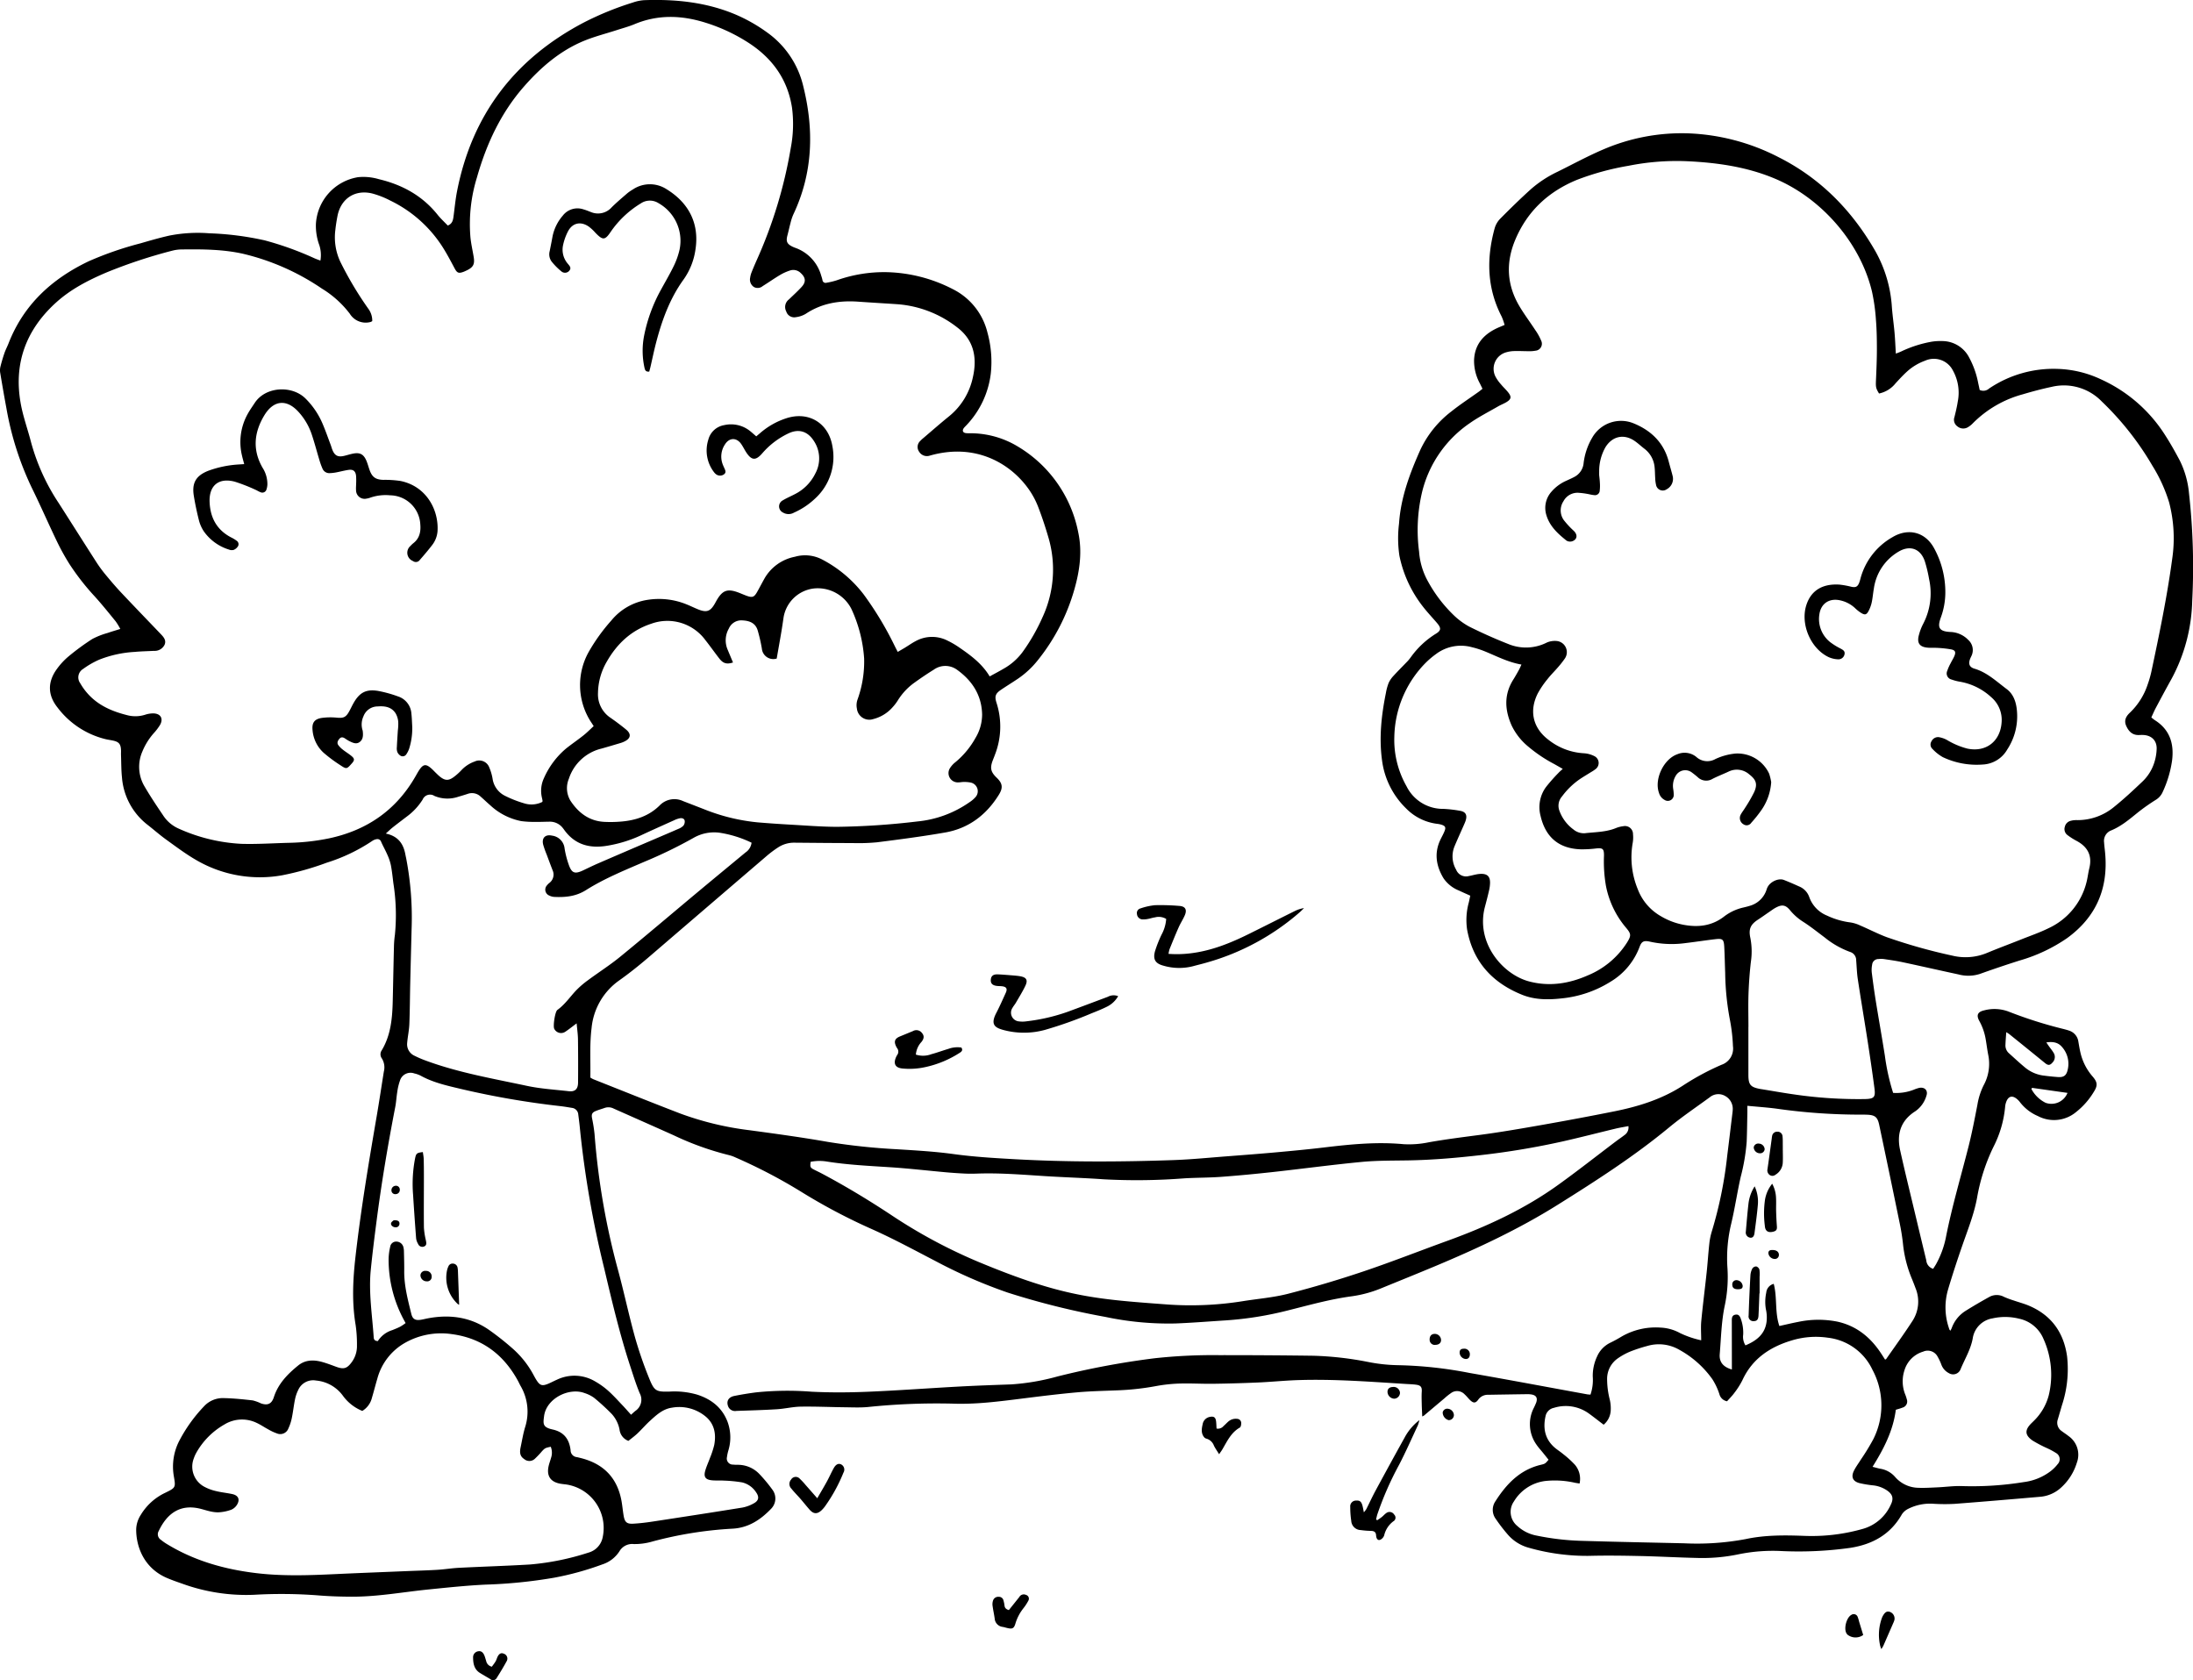 <svg xmlns="http://www.w3.org/2000/svg" width="642.193" height="491.958" viewBox="0 0 642.193 491.958">
  <g id="Group_101" data-name="Group 101" transform="translate(1347.949 -3861.052)">
    <path id="Path_669" data-name="Path 669" d="M-882.2,4269.414a13.164,13.164,0,0,0,.673-5.245,13.282,13.282,0,0,1,1.286-5.975,8.05,8.05,0,0,1,3.874-3.992c1.17-.56,2.3-1.2,3.418-1.871a19.958,19.958,0,0,1,11.242-2.547,12.983,12.983,0,0,1,5.738,1.607,27.928,27.928,0,0,0,6.192,2.112c0-2.009-.145-3.856.028-5.672.453-4.742,1.068-9.468,1.573-14.206.3-2.8.468-5.612.779-8.41a18.866,18.866,0,0,1,.748-3.648,121.232,121.232,0,0,0,4.494-22.09c.518-4.138,1.011-8.278,1.514-12.417.039-.323.087-.646.094-.971A4.26,4.26,0,0,0-842.7,4182a3.954,3.954,0,0,0-4.573.349c-3.977,2.912-8.083,5.671-11.876,8.806-10.263,8.482-21.414,15.64-32.67,22.689-11.292,7.071-23.287,12.675-35.529,17.813-5.339,2.241-10.713,4.4-16.073,6.594a35.478,35.478,0,0,1-8.749,2.375c-6.346.853-12.5,2.6-18.695,4.144a100.658,100.658,0,0,1-18.1,2.9c-4.918.31-9.833.714-14.755.905a89.275,89.275,0,0,1-20.5-1.912,226.672,226.672,0,0,1-28.651-7.136,147.407,147.407,0,0,1-21.254-9.288c-6.15-3.191-12.255-6.5-18.577-9.318A171.114,171.114,0,0,1-1113.357,4210a154.266,154.266,0,0,0-19.129-10,10.85,10.85,0,0,0-1.981-.715,84.958,84.958,0,0,1-16.173-5.8c-5.876-2.636-11.767-5.238-17.652-7.854a3.311,3.311,0,0,0-2.527-.189c-.918.322-1.862.581-2.755.96-1.017.432-1.206.984-1,2.084a44.229,44.229,0,0,1,.731,4.63,213.253,213.253,0,0,0,6.911,39.952c1.751,6.478,3.13,13.058,4.927,19.522a115,115,0,0,0,4.181,12.113c1.5,3.717,2.059,3.917,6.013,3.815a23.859,23.859,0,0,1,8.033.9c4.124,1.331,7.286,3.777,8.877,7.939a13.215,13.215,0,0,1,.278,8.3,12.061,12.061,0,0,0-.446,2.055,1.773,1.773,0,0,0,1.8,2.188,11.157,11.157,0,0,0,1.3.059,8.686,8.686,0,0,1,6.409,2.714,44.886,44.886,0,0,1,3.832,4.618,4.273,4.273,0,0,1-.407,5.541c-3.115,3.248-6.7,5.618-11.414,5.835a114.117,114.117,0,0,0-23.37,3.759,18.384,18.384,0,0,1-5.445.74,4.309,4.309,0,0,0-4.153,2.061,9.348,9.348,0,0,1-5.035,3.895,86.449,86.449,0,0,1-14.068,3.887,144.09,144.09,0,0,1-20.185,2.035c-5.566.267-11.121.856-16.669,1.418-7.486.758-14.914,2.142-22.468,2.115-3.3-.011-6.61-.112-9.9-.387a139.956,139.956,0,0,0-18.678-.171,54.891,54.891,0,0,1-21.048-3.242c-1.481-.518-2.966-1.034-4.41-1.645-6.993-2.954-9.142-9.472-9.088-14.336a8.12,8.12,0,0,1,1.317-4.132,16.632,16.632,0,0,1,7.105-6.47c3.162-1.539,3.176-1.561,2.587-4.955a16.482,16.482,0,0,1,1.582-10.261,44.376,44.376,0,0,1,7.265-10.136,7.465,7.465,0,0,1,5.848-2.409c2.808.054,5.615.355,8.409.667a12.262,12.262,0,0,1,2.433.881c1.971.675,3.131.142,3.771-1.842,1.272-3.944,4.027-6.748,7.118-9.259,2.007-1.63,4.4-1.723,6.8-1.089,1.46.385,2.879.936,4.3,1.457,2.244.821,3.193.551,4.6-1.366a7.9,7.9,0,0,0,1.513-4.884,39,39,0,0,0-.39-5.99c-1.129-6.7-.8-13.361-.03-20.068,1.569-13.727,3.844-27.342,6.182-40.95.752-4.375,1.409-8.767,2.108-13.151a4.958,4.958,0,0,0-.6-3.9,2.034,2.034,0,0,1-.033-2.313c2.681-4.446,3.118-9.394,3.239-14.409.132-5.47.228-10.941.367-16.41a29.534,29.534,0,0,1,.274-3.072,59.477,59.477,0,0,0-.453-15.063c-.219-1.774-.4-3.557-.737-5.309a14.858,14.858,0,0,0-1.031-3.045c-.556-1.286-1.259-2.508-1.822-3.792a1.125,1.125,0,0,0-1.269-.765,3.163,3.163,0,0,0-1.334.529,51.493,51.493,0,0,1-13.288,6.356,83.565,83.565,0,0,1-13.108,3.7,36.956,36.956,0,0,1-25.219-4.505c-3.035-1.757-5.862-3.886-8.715-5.942-1.887-1.36-3.638-2.909-5.474-4.343a19.446,19.446,0,0,1-7.483-13.9c-.224-2.148-.2-4.323-.278-6.486-.018-.487.022-.975,0-1.462-.072-1.774-.616-2.433-2.32-2.8-.741-.16-1.5-.256-2.233-.432a25.066,25.066,0,0,1-14.089-9.32c-2.875-3.643-2.871-7.467-.127-11.229a20.069,20.069,0,0,1,3.412-3.677,70.007,70.007,0,0,1,6.937-5.088,22.316,22.316,0,0,1,4.506-1.774c1.156-.411,2.339-.743,3.708-1.172a19.5,19.5,0,0,0-1.347-2.211c-1.984-2.432-3.949-4.884-6.05-7.214a70.766,70.766,0,0,1-7.5-9.589,67.654,67.654,0,0,1-3.687-6.674c-2.49-5.171-4.775-10.441-7.309-15.588a89.334,89.334,0,0,1-7.447-23.283c-.646-3.459-1.241-6.927-1.822-10.4a4.5,4.5,0,0,1,.038-1.763c.335-1.364.735-2.715,1.189-4.043.333-.97.821-1.886,1.2-2.844,4.417-11.333,12.692-18.906,23.453-24.045a99.037,99.037,0,0,1,15.173-5.254c2.8-.816,5.615-1.63,8.462-2.269a43.11,43.11,0,0,1,11.65-.679,87.658,87.658,0,0,1,16.252,2.065,92.4,92.4,0,0,1,14.648,5.278c.531.228,1.079.416,1.693.651a9.332,9.332,0,0,0-.47-4.941,16.546,16.546,0,0,1-.848-5.751,14.728,14.728,0,0,1,12.349-13.732,15.982,15.982,0,0,1,6.107.591c6.837,1.622,12.713,4.833,17.173,10.406.905,1.132,1.989,2.12,2.985,3.169,1.464-.577,1.57-1.775,1.726-2.965.31-2.361.535-4.739.991-7.072,4.4-22.483,16.968-38.853,37.186-49.446a89.52,89.52,0,0,1,14.272-5.812,12.559,12.559,0,0,1,3.323-.7c9.119-.32,18.064.565,26.587,4.12a47.462,47.462,0,0,1,9.585,5.44,26.839,26.839,0,0,1,10.466,15.783c3.163,12.787,2.784,25.331-2.959,37.438a14.739,14.739,0,0,0-.808,2.461c-.327,1.2-.579,2.419-.9,3.619-.47,1.741-.15,2.515,1.435,3.294.291.143.594.264.9.377a12.055,12.055,0,0,1,7.555,8.146,11.042,11.042,0,0,1,.362,1.247.916.916,0,0,0,1.174.819,21.029,21.029,0,0,0,2.99-.714,41.48,41.48,0,0,1,14.671-2.387,44.4,44.4,0,0,1,19.343,4.973,19.3,19.3,0,0,1,10.133,12.686,32.065,32.065,0,0,1,.981,12.074,26.557,26.557,0,0,1-7.078,15.033c-.255.28-.541.535-.775.832-.613.777-.333,1.455.669,1.544.753.067,1.517.01,2.274.047a26.832,26.832,0,0,1,13.059,4,37.65,37.65,0,0,1,17.489,25.131c1.174,5.576.4,11.112-1.149,16.541a58.513,58.513,0,0,1-10.735,20.79,26.328,26.328,0,0,1-5.81,5.4c-1.616,1.09-3.28,2.109-4.9,3.2-1.685,1.132-1.982,1.933-1.358,3.857a22.62,22.62,0,0,1-.443,15.129c-.2.56-.429,1.111-.643,1.666-.876,2.273-.622,3.441,1.108,5.1s1.956,2.926.648,5.033c-3.668,5.91-8.843,9.833-15.738,11.037-6.608,1.153-13.269,2.023-19.925,2.866a58.152,58.152,0,0,1-7.3.223c-5.635,0-11.27-.06-16.9-.109a8.477,8.477,0,0,0-4.768,1.384,31.561,31.561,0,0,0-3.375,2.529q-17.4,14.912-34.782,29.844c-2.675,2.283-5.436,4.486-8.3,6.523a19.251,19.251,0,0,0-8.167,14c-.6,4.807-.277,9.626-.361,14.491a6.939,6.939,0,0,0,.854.487c8.505,3.367,16.99,6.787,25.529,10.067a89.975,89.975,0,0,0,20.326,4.882c7.616,1.03,15.226,2.072,22.8,3.4a185.669,185.669,0,0,0,20.183,2.152c5.564.354,11.119.656,16.663,1.418,5.945.818,11.965,1.173,17.964,1.506,15.483.861,30.98.8,46.472.256,5.193-.183,10.375-.705,15.559-1.1,4.752-.362,9.505-.724,14.251-1.153s9.491-.872,14.22-1.439c7.754-.93,15.491-1.7,23.329-.963a28.23,28.23,0,0,0,7.424-.565c4.856-.857,9.735-1.475,14.62-2.116,6.274-.823,12.519-1.908,18.753-3.006q10.474-1.844,20.9-3.926c7.046-1.414,13.877-3.532,19.967-7.462a75.115,75.115,0,0,1,11.411-6.166,5.014,5.014,0,0,0,3.371-5.477,50.344,50.344,0,0,0-.864-7.57,78.5,78.5,0,0,1-1.409-13.883c-.1-2.544-.136-5.091-.275-7.632-.119-2.169-.472-2.474-2.589-2.227-2.9.339-5.793.794-8.7,1.137a29.488,29.488,0,0,1-10.338-.379c-1.91-.452-2.573-.135-3.182,1.537a20.031,20.031,0,0,1-8.484,10.159,33.015,33.015,0,0,1-14.318,4.885c-3.923.437-7.841.442-11.537-1.041-8.755-3.513-14.459-9.7-16.163-19.188a19.321,19.321,0,0,1,.516-7.893c.147-.623.268-1.251.418-1.956-1.171-.529-2.255-1-3.321-1.506a9.855,9.855,0,0,1-4.515-3.6c-2.156-3.591-2.779-7.36-.9-11.3.4-.83.861-1.632,1.2-2.483.452-1.131.222-1.539-.959-1.908a6.162,6.162,0,0,0-1.109-.226,15.337,15.337,0,0,1-9.161-4.5,23.879,23.879,0,0,1-7.071-14.114c-.906-6.635-.187-13.185,1.131-19.694a15.233,15.233,0,0,1,.808-2.966,7.811,7.811,0,0,1,1.451-2.1c1.348-1.476,2.774-2.88,4.153-4.327a14.184,14.184,0,0,0,.914-1.141,25.548,25.548,0,0,1,7.173-6.747c1.721-1.008,1.75-1.725.465-3.232-1.37-1.607-2.837-3.137-4.125-4.807a35.664,35.664,0,0,1-6.886-14.908,35.143,35.143,0,0,1-.108-9.387c.516-7.647,3.148-14.676,6.23-21.574a30.378,30.378,0,0,1,9.109-11.273c2.572-2.055,5.347-3.857,8.028-5.777.343-.245.661-.525,1.076-.857-.288-.584-.542-1.106-.8-1.626a13.738,13.738,0,0,1-1.663-6.87c.215-4.357,2.6-7.21,6.367-9.077.766-.38,1.571-.684,2.567-1.113a17.773,17.773,0,0,0-.846-2.429c-4.335-8.35-4.5-17.034-2.053-25.9a6.587,6.587,0,0,1,1.612-2.77c2.935-2.957,5.913-5.88,9.008-8.668a33.709,33.709,0,0,1,7.729-5.06c4.464-2.2,8.848-4.6,13.421-6.549a58.134,58.134,0,0,1,24.858-4.728,62.731,62.731,0,0,1,26.487,6.972c12.386,6.233,21.645,15.746,28.458,27.7a38.264,38.264,0,0,1,4.743,16.245c.19,2.482.554,4.95.774,7.43.176,1.986.253,3.979.386,6.152.451-.177.975-.365,1.484-.59a34.753,34.753,0,0,1,9.094-2.914,16.875,16.875,0,0,1,3.72-.14,8.89,8.89,0,0,1,7.217,4.889,25.657,25.657,0,0,1,2.587,7.322c.151.684.3,1.369.447,2.072a2.5,2.5,0,0,0,2.744-.409,33.714,33.714,0,0,1,20.273-5.749,31.955,31.955,0,0,1,12.536,3.068,43.526,43.526,0,0,1,18.916,16.58c1.488,2.322,2.837,4.74,4.132,7.177a27.132,27.132,0,0,1,2.7,9.646,193.7,193.7,0,0,1,.934,31.48,50.54,50.54,0,0,1-6.089,22.871c-1.559,2.788-3.064,5.605-4.566,8.425-.478.9-.87,1.842-1.315,2.794a11.985,11.985,0,0,0,.977.775c4.46,2.8,5.736,6.949,5.087,11.928a32.9,32.9,0,0,1-2.744,9.146,5.07,5.07,0,0,1-1.991,2.275,57.328,57.328,0,0,0-5.172,3.629c-2.49,2.01-4.906,4.094-7.913,5.337a3.277,3.277,0,0,0-2.078,3.519c.061,1.026.209,2.046.3,3.071.965,10.411-2.626,18.773-11.152,24.962a47.625,47.625,0,0,1-13.891,6.544q-5.878,1.863-11.685,3.944a11.121,11.121,0,0,1-6.243.119c-5.45-1.169-10.885-2.411-16.337-3.575-1.8-.383-3.623-.639-5.442-.912a6.233,6.233,0,0,0-1.618-.012,1.83,1.83,0,0,0-1.862,1.709,7.671,7.671,0,0,0-.1,2.263c.349,2.789.733,5.576,1.18,8.352.863,5.343,1.818,10.67,2.659,16.016a63.429,63.429,0,0,0,2.413,10.854,14.139,14.139,0,0,0,6.023-.921,9.962,9.962,0,0,1,1.69-.559c1.581-.271,2.567.834,2.031,2.327a8.356,8.356,0,0,1-3.253,4.534c-4.283,2.712-5.487,6.685-4.44,11.41,1.393,6.289,2.942,12.543,4.434,18.812q1.6,6.713,3.222,13.422a2.8,2.8,0,0,0,2.017,2.486c.282-.452.609-.925.886-1.427a27.17,27.17,0,0,0,2.87-7.912c1.764-8.934,4.365-17.654,6.6-26.469,1.021-4.036,1.807-8.135,2.6-12.224a19.864,19.864,0,0,1,1.823-5.7,13.086,13.086,0,0,0,1.335-8.97c-.281-1.434-.456-2.887-.7-4.328a16.856,16.856,0,0,0-1.876-5.5c-.977-1.73-.523-2.722,1.439-3.156a11.721,11.721,0,0,1,7.192.4,126.775,126.775,0,0,0,16.086,5.09c.522.141,1.05.274,1.557.458a3.912,3.912,0,0,1,2.7,3.174c.19,1.066.355,2.138.6,3.191a16.131,16.131,0,0,0,3.553,7.032c1.475,1.694,1.555,2.672.386,4.519a21.8,21.8,0,0,1-5.232,5.945,10.09,10.09,0,0,1-11.146,1.151,13.131,13.131,0,0,1-5.222-4.023,5.4,5.4,0,0,0-.766-.838c-1.508-1.362-2.761-1-3.379.964a5.336,5.336,0,0,0-.226,1.113,32,32,0,0,1-3.345,11.646,55.819,55.819,0,0,0-4.882,15.086c-.889,4.819-2.719,9.344-4.314,13.946-1.488,4.293-2.91,8.615-4.2,12.971a18.676,18.676,0,0,0,.175,10.9c.079.26.163.518.262.77.033.083.119.145.266.317a6.635,6.635,0,0,0,.377-.736,9.918,9.918,0,0,1,4.244-5.182c2.2-1.374,4.454-2.681,6.724-3.942a4.5,4.5,0,0,1,4.362-.049,26.185,26.185,0,0,0,2.873,1.069c1.481.514,3.011.911,4.449,1.523,6.553,2.792,10.16,7.823,11.143,14.829a33.657,33.657,0,0,1-1.488,14.268c-.41,1.4-.817,2.807-1.234,4.207a2.945,2.945,0,0,0,1.185,3.431c.645.493,1.34.922,1.971,1.431a6.666,6.666,0,0,1,2.422,7.813,16.13,16.13,0,0,1-4.538,7.205,10.267,10.267,0,0,1-6.117,2.752c-8.362.725-16.724,1.439-25.093,2.077a53.662,53.662,0,0,1-6.172-.019,14.238,14.238,0,0,0-7.4,1.446,4.781,4.781,0,0,0-1.914,1.643c-3.339,5.91-8.612,8.8-15.1,9.814a108.8,108.8,0,0,1-20.264.932,50.093,50.093,0,0,0-12.432.947,51.571,51.571,0,0,1-12.277,1.073c-5.524-.123-11.043-.439-16.566-.559-4.982-.106-9.971-.18-14.95-.047a62.282,62.282,0,0,1-17.643-2.368,12.4,12.4,0,0,1-6.126-3.82,48.872,48.872,0,0,1-3.562-4.624,4.45,4.45,0,0,1-.082-5.208c3.226-5.059,7.2-9.225,13.344-10.658,1.216-.284,1.286-.393,2.191-1.466-.51-.639-1.04-1.306-1.573-1.97-.678-.843-1.429-1.637-2.023-2.535a10.369,10.369,0,0,1-.8-10.514,19.134,19.134,0,0,0,.8-1.776c.436-1.335-.04-2.091-1.416-2.319a7.323,7.323,0,0,0-1.3-.085q-5.688.08-11.377.179a3.392,3.392,0,0,0-2.913,1.449c-.789,1.076-1.432,1.032-2.415.068-.54-.53-1-1.149-1.563-1.649a3.018,3.018,0,0,0-4.017-.342,18.04,18.04,0,0,0-1.9,1.519q-2.986,2.509-5.964,5.027a3.176,3.176,0,0,1-.527.268c-.053-1.3-.122-2.51-.148-3.724-.026-1.183-.069-2.371.008-3.55.082-1.245-.244-1.8-1.534-2-.962-.144-1.942-.165-2.915-.226-10.6-.655-21.191-1.488-31.822-1.14-3.9.127-7.781.529-11.676.7q-6.571.288-13.153.376c-3.249.044-6.5-.166-9.751-.069a45.776,45.776,0,0,0-6.928.736,77.13,77.13,0,0,1-10.639,1.225c-4.113.181-8.236.239-12.334.6-5.391.476-10.766,1.149-16.137,1.82-6.828.853-13.646,1.764-20.554,1.5a195.65,195.65,0,0,0-24.828,1c-2.256.2-4.543.09-6.815.063-4.276-.051-8.553-.25-12.826-.179-2.315.04-4.615.619-6.934.762-3.945.245-7.9.351-11.852.487a2.172,2.172,0,0,1-2.4-1.278c-.609-1.528.039-2.752,1.793-3.107,2.068-.418,4.156-.754,6.248-1.031a89.864,89.864,0,0,1,16.379-.206c5.457.275,10.946.241,16.407.014,8.928-.371,17.844-1.04,26.769-1.523,5.085-.275,10.175-.451,15.264-.632a66.732,66.732,0,0,0,13.579-2.329,238.251,238.251,0,0,1,28.393-5.322,158.161,158.161,0,0,1,18.821-.915q13.815-.012,27.631.174a96.027,96.027,0,0,1,15.962,1.794,48.892,48.892,0,0,0,8.862.971,120.808,120.808,0,0,1,20.968,2.273c11.463,2,22.9,4.156,34.348,6.241C-882.976,4269.368-882.653,4269.373-882.2,4269.414Zm-356.74-314.341a2.539,2.539,0,0,1-.489.256,5.45,5.45,0,0,1-6.082-2.411,29.5,29.5,0,0,0-8.154-7.348,69.446,69.446,0,0,0-23.036-10.193c-5.923-1.335-11.928-1.355-17.943-1.287a11.553,11.553,0,0,0-2.891.372,148.83,148.83,0,0,0-19.25,6.374c-5.3,2.26-10.419,4.883-14.726,8.781-8.88,8.038-12.54,17.989-10.324,29.838.7,3.763,2.039,7.4,2.99,11.125a61.156,61.156,0,0,0,8.109,17.808c3.737,5.838,7.432,11.7,11.183,17.53a37.919,37.919,0,0,0,2.716,3.642c1.417,1.71,2.86,3.4,4.382,5.019,3.823,4.06,7.7,8.073,11.553,12.1.845.883,1.7,1.815,1.161,3.135a3.209,3.209,0,0,1-3.035,1.818c-.108.009-.216,0-.325.009-1.782.093-3.571.123-5.345.293a33.275,33.275,0,0,0-10.429,2.268,24.9,24.9,0,0,0-4.757,2.74,2.874,2.874,0,0,0-.817,4.174,17.406,17.406,0,0,0,2.28,3.142c3.02,3.342,6.957,5.047,11.23,6.143a9.519,9.519,0,0,0,5.436-.049,7.527,7.527,0,0,1,2.545-.411c2.072.08,2.9,1.544,1.885,3.358a15.731,15.731,0,0,1-1.86,2.45,18.931,18.931,0,0,0-3.327,5.358,11.209,11.209,0,0,0,.61,10.174c1.69,2.9,3.555,5.695,5.438,8.471a10.428,10.428,0,0,0,4.5,3.886,50.856,50.856,0,0,0,18.514,4.5c4.6.124,9.2-.181,13.8-.3a64.522,64.522,0,0,0,11.769-1.3c11.152-2.366,19.74-8.293,25.417-18.271.295-.518.582-1.041.9-1.541,1.29-2.007,2.086-2.114,3.835-.516.4.365.766.766,1.156,1.142s.773.763,1.193,1.1c1.454,1.171,2.473,1.253,3.97.184a16.767,16.767,0,0,0,2.3-2.04,9.764,9.764,0,0,1,3.9-2.559,3.127,3.127,0,0,1,4.3,1.77,14.3,14.3,0,0,1,.954,3.253,6.648,6.648,0,0,0,3.554,4.971,33.177,33.177,0,0,0,5.722,2.25,7.09,7.09,0,0,0,5.266-.407c.067-.177.109-.231.1-.277-.042-.265-.087-.531-.146-.792a8.783,8.783,0,0,1,.532-5.877,23.9,23.9,0,0,1,6.567-8.762c1.658-1.309,3.406-2.5,5.057-3.818,1.042-.83,1.982-1.791,2.955-2.682l-.642-.991c-.176-.273-.366-.538-.526-.821a19.856,19.856,0,0,1-.307-19.879,53.68,53.68,0,0,1,6.624-9.209,17.009,17.009,0,0,1,10.641-6.074,21.411,21.411,0,0,1,11.476,1.35c1.105.442,2.174.975,3.277,1.423,2.52,1.024,3.628.634,4.954-1.7.214-.377.412-.762.635-1.134,1.619-2.7,3.031-3.221,5.966-2.186.917.324,1.8.741,2.719,1.069,1.65.592,2.181.4,3.048-1.135.747-1.318,1.437-2.669,2.182-3.988a13.134,13.134,0,0,1,8.863-6.313,10.8,10.8,0,0,1,7.905.753,36.72,36.72,0,0,1,12.23,10.249,97.115,97.115,0,0,1,9.122,15.148c.26.522.532,1.038.876,1.708.805-.472,1.5-.865,2.176-1.279,1.017-.619,1.991-1.317,3.043-1.866a9.959,9.959,0,0,1,9.371-.152,25.067,25.067,0,0,1,3.227,1.867c3.449,2.362,6.832,4.808,9.106,8.606,1.409-.776,2.746-1.471,4.043-2.236a17.583,17.583,0,0,0,5.581-4.89,56.437,56.437,0,0,0,5.881-10.273,33.2,33.2,0,0,0,1.776-23c-.916-3.169-1.951-6.315-3.144-9.389a23.839,23.839,0,0,0-2.774-5.118c-5.214-7.337-15.416-13.61-28.919-9.738a2.658,2.658,0,0,1-3.1-1.14,2.382,2.382,0,0,1,.281-3.122,8.751,8.751,0,0,1,.948-.886c2.476-2.106,4.915-4.258,7.443-6.3a20.018,20.018,0,0,0,7.069-11.545c1.3-5.755.268-10.873-4.609-14.569a32.346,32.346,0,0,0-17.635-6.786c-3.781-.25-7.565-.469-11.344-.737-5.492-.39-10.675.436-15.367,3.56a7.372,7.372,0,0,1-2.879.978,2.438,2.438,0,0,1-2.827-1.679,2.771,2.771,0,0,1,.775-3.508c1.247-1.2,2.535-2.369,3.708-3.64,1.353-1.465,1.233-2.737-.22-4.077a3.083,3.083,0,0,0-3.161-.762,14.337,14.337,0,0,0-2.942,1.329c-1.719,1.026-3.36,2.183-5.06,3.242a2.271,2.271,0,0,1-2.594.247,2.606,2.606,0,0,1-1.073-2.716,6.659,6.659,0,0,1,.415-1.563c.456-1.158.945-2.3,1.45-3.442a134.3,134.3,0,0,0,10.034-33.006,37.206,37.206,0,0,0,.352-11.8c-1.285-8.22-5.7-14.361-12.573-18.862a51.182,51.182,0,0,0-12.745-5.987c-6.994-2.2-13.918-2.444-20.811.44-1.692.707-3.483,1.181-5.234,1.748-3.139,1.016-6.361,1.828-9.407,3.07-7.075,2.885-12.731,7.755-17.709,13.429-6.777,7.724-10.989,16.8-13.776,26.608a46.205,46.205,0,0,0-1.9,17.654c.2,1.878.625,3.733.935,5.6.363,2.184-.1,3.069-2.1,4.017-.293.139-.588.278-.893.39-1.421.526-1.87.319-2.593-1.038-.943-1.766-1.875-3.542-2.907-5.255a37.576,37.576,0,0,0-15.963-14.6,26.106,26.106,0,0,0-5.274-2.062c-5.09-1.224-9.2,1.55-10.168,6.685-.249,1.33-.467,2.669-.607,4.015a16.832,16.832,0,0,0,1.473,9.333,101.949,101.949,0,0,0,8.33,13.927A5.848,5.848,0,0,1-1238.94,3955.073Zm441.244,21.2c-.951-1.555-.983-1.893-.893-3.977.128-2.974.26-5.951.263-8.927,0-2.87-.039-5.749-.276-8.606a55.838,55.838,0,0,0-1.162-8.346c-3.38-14.121-14.561-27.122-28.144-32.937-8.293-3.55-17.054-4.8-25.97-5.219a71.813,71.813,0,0,0-17.133,1.323,78.58,78.58,0,0,0-15.168,4.138c-8.28,3.418-14.409,9.038-17.968,17.363-2.887,6.752-2.606,13.3,1.139,19.621,1.432,2.416,3.135,4.67,4.67,7.028a15.891,15.891,0,0,1,1.715,3.1,2.043,2.043,0,0,1-1.689,2.909,9.789,9.789,0,0,1-2.1.142c-1.355,0-2.71-.083-4.063-.04a9.065,9.065,0,0,0-2.4.364,5.017,5.017,0,0,0-3.188,7.023,11.24,11.24,0,0,0,1.664,2.371c.683.838,1.506,1.564,2.163,2.42.961,1.249.812,1.934-.556,2.763-.785.475-1.66.8-2.455,1.258-2.806,1.627-5.726,3.1-8.366,4.964a34.253,34.253,0,0,0-13.826,19.837,48.279,48.279,0,0,0-.947,17.746,20.881,20.881,0,0,0,2.19,7.934,41.089,41.089,0,0,0,7.813,10.526,20.932,20.932,0,0,0,4.671,3.473c3.771,1.882,7.635,3.6,11.558,5.146a13.529,13.529,0,0,0,11.194-.483,5.9,5.9,0,0,1,2.824-.448,3.281,3.281,0,0,1,2.457,5.1,26.725,26.725,0,0,1-2,2.555c-1.022,1.193-2.157,2.294-3.119,3.531a26.439,26.439,0,0,0-2.822,4.149c-2.591,5.113-1.46,10.117,3.1,13.582a18.338,18.338,0,0,0,10.306,3.954,7.8,7.8,0,0,1,3.092.811,2.236,2.236,0,0,1,.33,3.895,9.748,9.748,0,0,1-1.216.8c-1.055.662-2.129,1.295-3.167,1.981a21.98,21.98,0,0,0-5.36,5.161,4.11,4.11,0,0,0-.785,4.116,11.751,11.751,0,0,0,4.1,5.528,4.789,4.789,0,0,0,3.319,1.131c3.052-.355,6.176-.309,9.1-1.488a8.112,8.112,0,0,1,2.187-.567,2.349,2.349,0,0,1,2.869,2.342,9.35,9.35,0,0,1-.094,2.584,24.447,24.447,0,0,0,1.5,13.537,15.333,15.333,0,0,0,6.726,7.864,20.193,20.193,0,0,0,6.486,2.5c4.381.856,8.5.42,12.159-2.463a14.487,14.487,0,0,1,5.568-2.567c.577-.143,1.162-.27,1.725-.456a7.185,7.185,0,0,0,5.065-4.84,3.972,3.972,0,0,1,.315-.747c.858-1.573,3.205-2.613,4.725-2.025s3,1.24,4.479,1.908a5.188,5.188,0,0,1,2.949,3.076,9.166,9.166,0,0,0,5.239,5.468,22.556,22.556,0,0,0,6.828,1.99,10.4,10.4,0,0,1,2.9.908c2.585,1.105,5.092,2.409,7.718,3.4a161.28,161.28,0,0,0,19.209,5.409A16.394,16.394,0,0,0-765.89,4140c3.246-1.35,6.546-2.569,9.813-3.87,2.714-1.08,5.493-2.035,8.1-3.326a20.146,20.146,0,0,0,11.014-13.353c.361-1.357.5-2.773.835-4.135.948-3.807-.53-6.4-3.9-8.143a18.986,18.986,0,0,1-2.455-1.579,2.186,2.186,0,0,1-.8-2.466,2.308,2.308,0,0,1,1.753-1.74,5.838,5.838,0,0,1,1.607-.2,16.757,16.757,0,0,0,11.112-3.912c2.82-2.271,5.484-4.747,8.11-7.246a13.14,13.14,0,0,0,3.567-5.56,14.512,14.512,0,0,0,.739-4.279c0-2.431-1.617-3.867-4.046-3.933-.379-.009-.758,0-1.137.017-1.91.069-2.994-1.05-3.715-2.633-.636-1.394-.329-2.612,1.061-3.913a20.1,20.1,0,0,0,5.219-8.308,30.429,30.429,0,0,0,1.039-3.586c2.331-10.962,4.609-21.937,6.114-33.05a41.359,41.359,0,0,0-.881-16.6,45.229,45.229,0,0,0-4.9-10.756,85.9,85.9,0,0,0-14.838-18.828,15.418,15.418,0,0,0-14.625-4.283c-2.855.606-5.688,1.354-8.486,2.188a32.488,32.488,0,0,0-14.71,8.565,6.672,6.672,0,0,1-1.267,1.008,2.653,2.653,0,0,1-3.184-.186,2.352,2.352,0,0,1-.856-2.739c.36-1.472.724-2.949.952-4.444a13.352,13.352,0,0,0-1.387-9.126,6.256,6.256,0,0,0-8.194-2.906,15.943,15.943,0,0,0-5.139,3.055c-1.244,1.119-2.383,2.358-3.516,3.594A8.335,8.335,0,0,1-797.7,3976.275Zm-73.392,214.515c-1.332.258-2.549.448-3.741.733-5.156,1.237-10.29,2.572-15.462,3.739a227.374,227.374,0,0,1-23.848,4c-7.051.817-14.113,1.428-21.215,1.562-4.6.086-9.228.015-13.8.45-8.673.824-17.312,2-25.974,2.953-5.057.557-10.124,1.044-15.2,1.418-3.617.267-7.256.223-10.878.443a179.25,179.25,0,0,1-23.542.276c-5.618-.4-11.252-.562-16.874-.914-6.756-.423-13.5-1-20.285-.754-1.191.043-2.386.045-3.575-.012q-2.757-.133-5.509-.379c-5.391-.484-10.771-1.113-16.171-1.465-6.216-.405-12.434-.694-18.6-1.665a13.126,13.126,0,0,0-4.8.073c-.2,1.517-.12,1.706.993,2.285.72.375,1.46.708,2.177,1.089,7.039,3.731,13.845,7.849,20.491,12.242a152.222,152.222,0,0,0,25.427,13.662c24.559,10.228,34.093,10.921,54.917,12.458a96.538,96.538,0,0,0,22.521-.929c4.433-.715,8.959-1.061,13.289-2.174,7.38-1.9,14.707-4.069,21.931-6.5,8.356-2.81,16.567-6.049,24.858-9.055,11.4-4.132,22.341-9.184,32.224-16.274,5.762-4.135,11.335-8.534,17-12.809.821-.62,1.681-1.188,2.49-1.822A2.691,2.691,0,0,0-871.087,4190.791Zm-370.771,83.395a13.112,13.112,0,0,1-5.608-4.356,10.918,10.918,0,0,0-7.925-4.542,4.783,4.783,0,0,0-5.223,2.757,11.244,11.244,0,0,0-.943,2.749c-.37,1.8-.559,3.639-.932,5.438a13.245,13.245,0,0,1-1,3.067,2.531,2.531,0,0,1-3.367,1.473,14.521,14.521,0,0,1-2.626-1.236c-1.1-.584-2.127-1.306-3.253-1.821a9.869,9.869,0,0,0-9.49.438,21.835,21.835,0,0,0-8.173,8.169,9.918,9.918,0,0,0-.8,1.771,6.67,6.67,0,0,0,3.016,8.259,13.418,13.418,0,0,0,3.47,1.3c1.572.391,3.2.54,4.786.884,1.769.383,2.32,1.572,1.387,3.111a3.68,3.68,0,0,1-1.658,1.457,12.605,12.605,0,0,1-3.3.739c-1.925.194-3.733-.477-5.565-.958-6.22-1.634-10.038,1.477-12.4,6.446a1.905,1.905,0,0,0,.64,2.6,14.18,14.18,0,0,0,1.858,1.3c8.014,4.871,16.813,7.343,26.046,8.449,7.722.926,15.462.649,23.2.287,6.868-.321,13.738-.58,20.608-.865,3.083-.128,6.168-.206,9.247-.391,2.106-.126,4.2-.479,6.3-.586,6.922-.351,13.851-.559,20.768-.968a75.876,75.876,0,0,0,17.145-3.475,5.8,5.8,0,0,0,4.193-4.517,12.88,12.88,0,0,0-10.718-15.448c-.591-.074-1.187-.125-1.771-.235-2.792-.527-3.96-2.263-3.365-5.049.18-.844.5-1.656.727-2.492a4.684,4.684,0,0,0-.079-3.26c-1.612.335-1.715.393-2.621,1.369a25.987,25.987,0,0,1-2.007,2.118,2.328,2.328,0,0,1-3.132.131c-1.13-.74-1.444-1.716-1.073-3.447.43-2.008.744-4.056,1.354-6.009a14.92,14.92,0,0,0-1.41-12.055c-.258-.475-.478-.972-.737-1.446-4.226-7.723-10.564-12.483-19.385-13.646a21.48,21.48,0,0,0-13.65,2.542,17.14,17.14,0,0,0-8.132,10.519c-.556,1.866-1.029,3.757-1.586,5.624A6.183,6.183,0,0,1-1241.859,4274.185Zm108.563-219.152c-1.8.592-2.862.306-3.981-1.12-1.4-1.788-2.706-3.657-4.118-5.439a13.808,13.808,0,0,0-15.835-4.788c-5.847,1.915-10.037,5.853-13.036,11.117a18.684,18.684,0,0,0-2.567,9.122,8.236,8.236,0,0,0,3.709,7.334c1.553,1.083,3.076,2.22,4.535,3.426,1.571,1.3,1.349,2.6-.505,3.485a7.4,7.4,0,0,1-1.054.421c-1.864.556-3.729,1.115-5.6,1.641a13.321,13.321,0,0,0-9.614,8.844,7.111,7.111,0,0,0,.46,6.429c2.333,3.548,5.493,5.975,9.931,6.2a37.085,37.085,0,0,0,4.869-.084c4.262-.349,8.172-1.62,11.3-4.7a5.98,5.98,0,0,1,6.882-1.3q3.028,1.169,6.054,2.345a56.727,56.727,0,0,0,15.868,3.89q4.613.384,9.235.644c4.648.26,9.3.645,13.95.656a219.02,219.02,0,0,0,23.491-1.571,31.874,31.874,0,0,0,15.231-5.6,8.648,8.648,0,0,0,1.841-1.567,2.586,2.586,0,0,0-1.422-4.219,9.234,9.234,0,0,0-2.088-.175c-.484-.011-.97.112-1.456.113a2.718,2.718,0,0,1-2.463-4.291,6.851,6.851,0,0,1,1.538-1.644,24.923,24.923,0,0,0,5.867-7.094,13.388,13.388,0,0,0,1.927-6.8c-.11-5.7-2.921-9.985-7.424-13.195a5.788,5.788,0,0,0-6.742.036c-1.933,1.193-3.815,2.476-5.663,3.8a18.062,18.062,0,0,0-4.855,5.186,13.945,13.945,0,0,1-1.58,2.057,11.147,11.147,0,0,1-5.608,3.411,3.659,3.659,0,0,1-4.8-3.079,4.98,4.98,0,0,1,.211-2.705,32.737,32.737,0,0,0,1.909-11.967,40.916,40.916,0,0,0-3.749-14.538,11.057,11.057,0,0,0-11.1-5.936,10.218,10.218,0,0,0-8.731,8.4c-.218,1.5-.44,2.995-.692,4.487-.431,2.547-.887,5.09-1.33,7.621a3.363,3.363,0,0,1-4.342-2.9,47.758,47.758,0,0,0-1.233-5.37c-.644-2.105-2.33-2.8-4.408-2.9a3.969,3.969,0,0,0-4.04,2.4,6.91,6.91,0,0,0-.373,6.1C-1134.38,4052.458-1133.855,4053.7-1133.3,4055.033Zm247.906,240.411c-.557-.089-.928-.142-1.3-.209a26.316,26.316,0,0,0-8.872-.518,12.5,12.5,0,0,0-9.051,5.968,5.331,5.331,0,0,0,1.008,7.2,11.379,11.379,0,0,0,5.587,2.795,75.263,75.263,0,0,0,13.536,1.554c9.907.3,19.816.487,29.725.712a77.331,77.331,0,0,0,18.1-1.249c5.639-1.206,11.4-1.14,17.154-.923a54.616,54.616,0,0,0,17.178-2.084,12.759,12.759,0,0,0,8.067-7.041c.935-1.873.525-3.126-1.252-4.281a8.941,8.941,0,0,0-3.783-1.37,31.808,31.808,0,0,1-4.158-.682c-1.935-.521-2.491-1.791-1.6-3.608.568-1.158,1.367-2.2,2.051-3.305a65.671,65.671,0,0,0,3.631-5.949,22.015,22.015,0,0,0-.264-20.335,16.489,16.489,0,0,0-13.023-9.366,24.219,24.219,0,0,0-10.445.744c-6.442,1.9-11.674,5.331-14.6,11.678a22.777,22.777,0,0,1-2.341,3.7c-.656.907-1.469,1.7-2.161,2.486a2.852,2.852,0,0,1-2.244-2.082,18.661,18.661,0,0,0-2.056-4.377,28.926,28.926,0,0,0-9.758-8.662,11.906,11.906,0,0,0-9.27-1.084,45.85,45.85,0,0,0-4.933,1.607,18.979,18.979,0,0,0-3.693,2.009,7.285,7.285,0,0,0-3.17,5.935,24.662,24.662,0,0,0,.8,6.26,11.344,11.344,0,0,1,.251,3.208,5.8,5.8,0,0,1-2.065,4.047c-1.52-1.154-2.92-2.263-4.366-3.31a11.575,11.575,0,0,0-10.215-1.623,3.1,3.1,0,0,0-2.423,2.377c-.759,3.381-.284,6.485,2.347,8.969.86.813,1.9,1.425,2.81,2.192a28.886,28.886,0,0,1,3.46,3.153A6.38,6.38,0,0,1-885.39,4295.445Zm-349.586-190.316c3.7.77,5.2,3.086,5.757,6.225.056.32.133.635.2.954a91.766,91.766,0,0,1,1.6,20.847c-.133,5.3-.276,10.607-.4,15.911-.091,3.948-.1,7.9-.257,11.844-.074,1.831-.475,3.646-.635,5.477a3.691,3.691,0,0,0,2.2,3.829,30.65,30.65,0,0,0,3.126,1.348c9.633,3.575,19.74,5.3,29.73,7.437,4.006.858,8.146,1.1,12.232,1.567,1.843.212,2.734-.588,2.751-2.518q.055-6.335-.024-12.671c-.02-1.478-.241-2.953-.391-4.675-1.239.924-2.2,1.708-3.226,2.389a2.224,2.224,0,0,1-3.33-.8c-.408-.735.218-5.022.917-5.522,2.152-1.54,3.617-3.714,5.385-5.609a26.139,26.139,0,0,1,3.541-3.068c3.128-2.323,6.437-4.418,9.449-6.879,7.675-6.27,15.22-12.7,22.831-19.046,4.616-3.851,9.258-7.67,13.885-11.508a3.982,3.982,0,0,0,1.77-2.857,32.98,32.98,0,0,0-9.439-2.929,12.114,12.114,0,0,0-7.519,1.5,134.594,134.594,0,0,1-14.449,7.021c-5.813,2.512-11.7,4.893-17.073,8.287-2.93,1.853-6.06,2.161-9.347,1.991a3.678,3.678,0,0,1-1.395-.39,1.856,1.856,0,0,1-.7-2.979,4.2,4.2,0,0,1,.682-.692,3.062,3.062,0,0,0,.958-3.785q-.871-2.272-1.714-4.556a27.82,27.82,0,0,1-1.026-2.9c-.49-1.966.643-3.077,2.589-2.637a4.209,4.209,0,0,1,3.682,3.754,26.627,26.627,0,0,0,1.151,4.557c.9,2.7,1.8,3.041,4.337,1.834,1.466-.7,2.926-1.41,4.414-2.055q8.111-3.512,16.239-6.981c2.387-1.025,4.781-2.034,7.158-3.081a4.094,4.094,0,0,0,1.485-.936,1.95,1.95,0,0,0,.39-1.436c-.127-.7-.821-.846-1.432-.737a7.267,7.267,0,0,0-1.668.583c-3.3,1.486-6.615,2.959-9.9,4.5a38.007,38.007,0,0,1-9.432,2.911c-5.285.955-9.792-.186-13.007-4.816-.062-.089-.133-.171-.2-.255a4.765,4.765,0,0,0-3.935-1.924c-1.408.015-2.817.086-4.224.063a29.674,29.674,0,0,1-4.044-.228,18.5,18.5,0,0,1-9.133-4.671c-.947-.807-1.836-1.684-2.776-2.5a3.659,3.659,0,0,0-3.774-.817c-.924.307-1.857.588-2.792.858a9.8,9.8,0,0,1-6.979-.25,2.34,2.34,0,0,0-3.448,1.08,18.27,18.27,0,0,1-4.754,5.056c-1.332,1.021-2.676,2.027-3.991,3.07C-1233.551,4103.8-1234.123,4104.364-1234.975,4105.129Zm71.82,170.174c.478-.423.863-.793,1.278-1.127a3.954,3.954,0,0,0,1.264-5.163c-1.061-2.542-1.879-5.19-2.74-7.811-3.1-9.42-5.373-19.063-7.647-28.7a295.8,295.8,0,0,1-7.1-40.762c-.134-1.454-.318-2.9-.51-4.354a2.092,2.092,0,0,0-1.881-1.94c-1.12-.185-2.242-.377-3.369-.507a249.058,249.058,0,0,1-28.941-4.991c-4.1-.974-8.242-1.862-11.991-3.938a7.676,7.676,0,0,0-1.83-.644,3.233,3.233,0,0,0-4.191,2.071,16.8,16.8,0,0,0-.792,3.3c-.251,1.494-.319,3.02-.607,4.5-2.146,11.057-4.016,22.157-5.461,33.327-.619,4.777-1.226,9.56-1.7,14.353-.659,6.624.426,13.188.863,19.772.049.74.459,1.021,1.21,1.043a7.652,7.652,0,0,1,4.181-3.186c.8-.32,1.612-.639,2.381-1.033a15.4,15.4,0,0,0,1.565-1.047c-.247-.457-.4-.74-.554-1.023a37.2,37.2,0,0,1-4.422-17.616,16.755,16.755,0,0,1,.462-3.69,1.763,1.763,0,0,1,1.828-1.534,2.148,2.148,0,0,1,2.035,1.587,5.8,5.8,0,0,1,.167,1.443c.044,1.84.1,3.683.081,5.523-.05,4.332,1.058,8.472,2.076,12.622.381,1.558,1.214,1.974,2.81,1.715.64-.1,1.271-.268,1.908-.391,6.442-1.244,12.539-.45,18.012,3.34a80.5,80.5,0,0,1,7,5.537,27.691,27.691,0,0,1,6.1,7.751c.232.428.465.857.72,1.272,1.116,1.805,1.767,2.006,3.758,1.133.793-.348,1.559-.756,2.351-1.1a11.862,11.862,0,0,1,11.226.542,22.478,22.478,0,0,1,3.811,2.745c1.527,1.371,2.9,2.913,4.319,4.4C-1164.711,4273.538-1163.974,4274.4-1163.155,4275.3Zm260.741-219.66c-4.012-.694-7.4-2.532-10.955-3.96a26.42,26.42,0,0,0-3.554-1.122,12.123,12.123,0,0,0-10.486,1.992,24.544,24.544,0,0,0-3.09,2.625,31.676,31.676,0,0,0-9.138,21.616,27.425,27.425,0,0,0,3.577,14.486,11.868,11.868,0,0,0,10.779,6.623,35.981,35.981,0,0,1,4.832.554c1.717.272,2.24,1.243,1.681,2.938-.153.461-.358.906-.553,1.352-.871,1.981-1.778,3.949-2.612,5.945a7.72,7.72,0,0,0,.408,7.034,3.112,3.112,0,0,0,3.758,1.831c.693-.111,1.37-.321,2.06-.453a8.513,8.513,0,0,1,1.446-.174c1.862-.03,2.687.777,2.654,2.661a10.985,10.985,0,0,1-.3,2.247c-.362,1.583-.773,3.154-1.19,4.723-2.778,10.451,5.1,19.826,12.99,21.883,5.91,1.542,11.609.642,17.108-1.778a24.762,24.762,0,0,0,11.523-9.655c1.245-2.02,1.2-2.523-.313-4.314a26.819,26.819,0,0,1-5.889-12.312,41.769,41.769,0,0,1-.564-8.732c.029-2.09-.347-2.366-2.371-2.155a32.78,32.78,0,0,1-4.367.246c-6.42-.188-10.368-3.5-11.826-9.754a9.98,9.98,0,0,1,1.592-8.495,50.9,50.9,0,0,1,3.644-4.128c.355-.391.773-.726,1.254-1.172-.955-.544-1.792-1.035-2.641-1.5a41.767,41.767,0,0,1-7.4-4.979,18.18,18.18,0,0,1-4.908-6.19c-2.045-4.563-2.31-9.083.476-13.492.578-.915,1.105-1.862,1.63-2.808C-902.9,4056.767-902.709,4056.279-902.414,4055.643Zm66.158,129.2c0,.844.011,1.482,0,2.121-.06,2.815-.082,5.631-.2,8.444a57.554,57.554,0,0,1-1.741,10.226c-1.024,4.537-1.7,9.153-2.772,13.678a42.731,42.731,0,0,0-1.138,12.716,40.376,40.376,0,0,1-.732,11.153c-1.022,4.736-1.105,9.567-1.505,14.364-.194,2.334,1.018,3.786,3.554,4.507,0-.622,0-1.2,0-1.769q-.008-6.335-.017-12.673c0-.747.126-1.427,1.022-1.6.807-.158,1.263.189,1.614,1.207a11.952,11.952,0,0,1,.695,4.623,4.706,4.706,0,0,0,.662,3.149c3.262-1.357,5.787-3.325,6.2-7.066a10.923,10.923,0,0,0-.223-3.541,12.951,12.951,0,0,1,.114-4.836,2.921,2.921,0,0,1,2.193-2.568c1.071,4.065.264,8.3,1.649,12.342,1.883-.413,3.657-.844,5.449-1.186a28.594,28.594,0,0,1,11.457-.107c5.485,1.18,9.558,4.4,12.653,8.977.482.712.936,1.442,1.4,2.161.161-.09.28-.118.332-.192,2.565-3.689,5.214-7.324,7.656-11.093a10.349,10.349,0,0,0,.922-9.656c-.3-.812-.613-1.621-.937-2.423a36.107,36.107,0,0,1-2.676-10,62.094,62.094,0,0,0-.987-6.417q-2.967-14.472-6.027-28.925c-.493-2.347-1.24-2.932-3.691-3.011-.487-.016-.975-.028-1.462-.019a174.1,174.1,0,0,1-25.09-1.771C-830.561,4185.311-833.26,4185.127-836.256,4184.842Zm36.657,105.71c.88.219,1.595.436,2.324.573a7.211,7.211,0,0,1,4.291,2.4,9.212,9.212,0,0,0,6.727,3.169c1.887.077,3.786-.045,5.677-.13,2.378-.108,4.76-.45,7.13-.372a94.314,94.314,0,0,0,18.132-1.167,16.314,16.314,0,0,0,7.883-3.205,11.844,11.844,0,0,0,2.057-2.059,2.07,2.07,0,0,0-.478-3.248,20.978,20.978,0,0,0-2.705-1.453,37.663,37.663,0,0,1-4.153-2.185c-2.3-1.588-2.352-3.095-.4-5.042.269-.268.549-.524.813-.8a16.194,16.194,0,0,0,4.29-7.358A25.532,25.532,0,0,0-749.582,4253a9.966,9.966,0,0,0-7.171-5.839,16.837,16.837,0,0,0-7.729-.073,6.967,6.967,0,0,0-5.778,5.87c-.6,3.263-2.339,6.045-3.568,9.038a2.337,2.337,0,0,1-3.424,1.12,4.556,4.556,0,0,1-2.2-2.5,14.975,14.975,0,0,0-1.1-2.342,3.273,3.273,0,0,0-4.223-1.454,8.135,8.135,0,0,0-5.5,5.542,10.344,10.344,0,0,0,.188,6.857,10.715,10.715,0,0,1,.516,1.538,1.862,1.862,0,0,1-1.262,2.46c-.591.242-1.219.4-1.95.627C-793.559,4279.942-796.291,4285.266-799.6,4290.552Zm-36.343-128.793h-.011q0,6.987,0,13.973c0,2.932.579,3.629,3.4,4.174.212.041.428.063.642.1,3.044.494,6.081,1.04,9.134,1.475a129.981,129.981,0,0,0,20.886,1.39c2.759-.055,3.2-.524,2.849-3.193-.6-4.56-1.271-9.11-1.974-13.655-.943-6.1-1.978-12.178-2.9-18.276-.276-1.816-.319-3.667-.473-5.5a2.5,2.5,0,0,0-1.771-2.452,25.714,25.714,0,0,1-7.444-4.239c-2.038-1.522-4.029-3.12-6.161-4.5a16.039,16.039,0,0,1-3.9-3.367c-1.387-1.72-2.447-1.873-4.388-.8-.613.339-1.178.768-1.759,1.165-1.117.762-2.216,1.552-3.348,2.292-2.194,1.436-2.785,2.771-2.213,5.365a20.642,20.642,0,0,1,.155,6.935c-.363,3.111-.586,6.246-.7,9.377C-836.031,4155.258-835.942,4158.51-835.942,4161.759Zm-327.986,121.2a4.035,4.035,0,0,1-2.6-3.337,9.4,9.4,0,0,0-2.316-4.584,64.3,64.3,0,0,0-5.138-4.695,9.77,9.77,0,0,0-2.739-1.37c-4.589-1.757-11.23,1.557-11.9,6.727-.283,2.2-.488,3.27,2.473,3.917,3.271.715,4.891,2.736,5.292,6.079a2.013,2.013,0,0,0,1.767,2.007c.372.063.738.167,1.106.256,6.81,1.664,10.907,5.888,12.081,12.845.234,1.386.354,2.792.6,4.175.32,1.785.945,2.329,2.772,2.227s3.667-.313,5.484-.59c8.824-1.344,17.648-2.7,26.46-4.125a10.781,10.781,0,0,0,3.455-1.289c1.389-.781,1.538-1.832.63-3.134a6.748,6.748,0,0,0-4.136-2.957,40.541,40.541,0,0,0-5.3-.521c-1.237-.083-2.5.04-3.72-.113-1.721-.214-2.254-1.017-1.79-2.71.355-1.3.944-2.529,1.4-3.8a25.614,25.614,0,0,0,1.261-3.841c.569-3.089.1-6.012-2.383-8.182a12.1,12.1,0,0,0-10.015-2.706c-2.633.362-4.565,2.152-6.444,3.873-1.277,1.168-2.407,2.494-3.665,3.684C-1162.148,4281.594-1163.108,4282.287-1163.928,4282.954Zm403.484-119.671c-.091,1.408-.193,2.529-.229,3.653a3.031,3.031,0,0,0,.985,2.481c1.534,1.369,3.031,2.784,4.614,4.093a10.607,10.607,0,0,0,5.4,2.456c1.445.192,2.9.347,4.351.453,1.718.125,2.51-.45,2.878-2.16a7.4,7.4,0,0,0-1.8-6.792c-1.129-1.254-2.65-1.457-4.458-1.189.336.5.56.839.8,1.173.438.617.932,1.2,1.313,1.851a2.278,2.278,0,0,1-.291,2.847c-.75.884-1.307.906-2.192.186q-5.222-4.253-10.469-8.475C-759.743,4163.7-759.979,4163.578-760.444,4163.283Zm7.563,16.3-.195.329a9.473,9.473,0,0,0,4.155,4.046,5.055,5.055,0,0,0,6.414-2.9Z" transform="translate(0 0)" fill="#000"/>
    <path id="Path_670" data-name="Path 670" d="M-847.4,4266.406a32.979,32.979,0,0,0,6.473-.164c6.106-.734,11.7-3.007,17.153-5.706,4.41-2.184,8.8-4.408,13.208-6.595a9.525,9.525,0,0,1,2.839-.937c-.377.373-.739.763-1.134,1.115a70.272,70.272,0,0,1-27.3,14.818c-1.347.4-2.718.717-4.073,1.087a16.359,16.359,0,0,1-8.661-.157c-2.368-.631-3.122-1.837-2.461-4.241a35.911,35.911,0,0,1,1.9-4.812,11.332,11.332,0,0,0,1.374-4.632,4.215,4.215,0,0,0-3.3-.456c-.693.085-1.366.336-2.056.459a6.7,6.7,0,0,1-1.609.132,1.684,1.684,0,0,1-1.593-1.562,1.386,1.386,0,0,1,1.006-1.647,18.616,18.616,0,0,1,4.246-.951,65.54,65.54,0,0,1,7.132.21c1.793.122,2.34,1.107,1.6,2.795-.52,1.187-1.246,2.282-1.77,3.467-.941,2.12-1.807,4.273-2.683,6.423A9.147,9.147,0,0,0-847.4,4266.406Z" transform="translate(-158.361 -126.056)" fill="#000"/>
    <path id="Path_671" data-name="Path 671" d="M-882.513,4288.443a7.629,7.629,0,0,1-3.476,3.173c-1.4.694-2.869,1.27-4.324,1.852a120.165,120.165,0,0,1-13.6,4.836,23.134,23.134,0,0,1-11.878.125c-2.705-.691-4.259-1.529-2.4-5.083,1-1.917,1.867-3.907,2.766-5.877.554-1.214.2-1.787-1.153-1.934-.484-.052-.976-.031-1.459-.093-1.317-.17-1.857-.752-1.763-1.856.092-1.079.733-1.583,2.068-1.527,1.352.058,2.7.174,4.051.283.81.065,1.624.125,2.423.259,1.883.317,2.384,1.11,1.571,2.812s-1.824,3.313-2.77,4.953c-.3.515-.7.966-.989,1.486a2.553,2.553,0,0,0,1.956,3.982,7.845,7.845,0,0,0,2.1-.024A55.179,55.179,0,0,0-897.239,4293c3.908-1.439,7.8-2.909,11.7-4.37A3.57,3.57,0,0,1-882.513,4288.443Z" transform="translate(-138.001 -135.703)" fill="#000"/>
    <path id="Path_672" data-name="Path 672" d="M-756.58,4503.989c.454-.316.926-.609,1.356-.954.464-.37.85-.846,1.338-1.175a1.573,1.573,0,0,1,2.274.467,1.231,1.231,0,0,1-.245,1.979,7.146,7.146,0,0,0-2.677,4.113,2.237,2.237,0,0,1-.861,1.12c-.657.481-1.221.214-1.431-.59a3.913,3.913,0,0,1-.087-.643c-.075-.879-.6-1.17-1.424-1.2a25.623,25.623,0,0,1-3.068-.241,2.856,2.856,0,0,1-2.774-2.709,26.943,26.943,0,0,1-.293-4.041,1.69,1.69,0,0,1,1.784-1.885c1-.072,1.471.3,1.789,1.47.153.564.243,1.145.413,1.967a7.29,7.29,0,0,0,.722-.941c.9-1.785,1.731-3.61,2.682-5.37q4.241-7.849,8.569-15.65a15.828,15.828,0,0,1,4.286-5.029,12.019,12.019,0,0,1-.434,1.486c-1.812,3.865-3.53,7.779-5.495,11.566a93.34,93.34,0,0,0-6.38,14.536c-.155.484-.251.987-.374,1.481Z" transform="translate(-188.074 -197.793)" fill="#000"/>
    <path id="Path_673" data-name="Path 673" d="M-955.115,4313.338a6.885,6.885,0,0,0,4.54-.122c1.668-.449,3.293-1.058,4.95-1.547a7.71,7.71,0,0,1,3.836-.4c.5.756.122,1.166-.508,1.554a30.339,30.339,0,0,1-10.135,4.188,21.146,21.146,0,0,1-6.773.376c-1.874-.241-2.5-1.307-1.813-3.077a5.548,5.548,0,0,1,.437-.867,1.632,1.632,0,0,0-.007-1.967,3.6,3.6,0,0,1-.321-.563c-.695-1.472-.359-2.293,1.181-2.919,1.247-.508,2.489-1.026,3.735-1.535a2.042,2.042,0,0,1,2.637.505c.69.821.709,1.584-.1,2.639A6.193,6.193,0,0,0-955.115,4313.338Z" transform="translate(-124.633 -143.486)" fill="#000"/>
    <path id="Path_674" data-name="Path 674" d="M-998.664,4503.638c1.057-1.833,1.971-3.353,2.82-4.908.7-1.282,1.283-2.629,1.995-3.9.65-1.162,1.408-1.482,2.209-1.086a1.717,1.717,0,0,1,.642,2.4,47.305,47.305,0,0,1-5.46,9.939,8.946,8.946,0,0,1-.968,1.092c-1.265,1.164-2.341,1.109-3.491-.2-.93-1.056-1.8-2.162-2.724-3.225-.851-.981-1.789-1.892-2.589-2.912a1.924,1.924,0,0,1-.1-2.67,1.57,1.57,0,0,1,2.528-.264,21.143,21.143,0,0,1,1.767,1.9C-1001,4500.971-999.973,4502.148-998.664,4503.638Z" transform="translate(-109.957 -203.884)" fill="#000"/>
    <path id="Path_675" data-name="Path 675" d="M-823.552,4484.167c-.588-.959-1.113-1.692-1.507-2.489a3.316,3.316,0,0,0-2.135-2.051,1.4,1.4,0,0,1-.7-.388c-.995-1.169-.783-2.525-.477-3.851a2.607,2.607,0,0,1,2.152-2.158c1.121-.212,1.624.127,1.777,1.278.091.689.094,1.389.141,2.14a2.107,2.107,0,0,0,2.048-.73c.492-.42.924-.91,1.416-1.332a3.3,3.3,0,0,1,2.564-.777,1.213,1.213,0,0,1,1.188,1.131c.031.478-.085,1.245-.4,1.423-2.561,1.458-3.708,4-5.1,6.369C-822.819,4483.138-823.109,4483.516-823.552,4484.167Z" transform="translate(-167.396 -197.306)" fill="#000"/>
    <path id="Path_676" data-name="Path 676" d="M-914.282,4554.55c1.023-1.28,2.035-2.54,3.039-3.8a1.507,1.507,0,0,1,1.959-.653,1.155,1.155,0,0,1,.709,1.7,14.212,14.212,0,0,1-1.409,2.172,13.354,13.354,0,0,0-2.343,4.413c-.455,1.611-.935,1.8-2.633,1.368-.367-.094-.73-.208-1.1-.271a2.648,2.648,0,0,1-2.377-2.484c-.183-1.281-.469-2.549-.635-3.833a3.451,3.451,0,0,1,.165-1.431,1.581,1.581,0,0,1,1.652-1.065,1.348,1.348,0,0,1,1.407,1.11,9.043,9.043,0,0,1,.289,1.428C-915.488,4553.876-915.153,4554.3-914.282,4554.55Z" transform="translate(-138.234 -222.051)" fill="#000"/>
    <path id="Path_677" data-name="Path 677" d="M-1138.019,4579.042c.339-.477.77-1,1.107-1.579.27-.462.384-1.015.646-1.483.464-.831,1.042-1.054,1.721-.747a1.505,1.505,0,0,1,.911,2.11c-.927,1.71-1.939,3.375-2.976,5.021a1.2,1.2,0,0,1-1.836.335c-1.013-.623-2.055-1.2-3.064-1.827-1.747-1.089-2.007-2.866-2.006-4.685a1.764,1.764,0,0,1,1.533-1.663c.739-.133,1.32.217,1.737,1.147.241.54.372,1.128.561,1.69A2.136,2.136,0,0,0-1138.019,4579.042Z" transform="translate(-65.896 -229.967)" fill="#000"/>
    <path id="Path_678" data-name="Path 678" d="M-535.3,4568.379a9.428,9.428,0,0,1-.335-.923,14.313,14.313,0,0,1,.519-8.271,4.275,4.275,0,0,1,.362-.722c.6-.984,1.159-1.261,1.956-.983a2.06,2.06,0,0,1,1.328,2.315,4.76,4.76,0,0,1-.331.91q-1.449,3.338-2.911,6.67C-534.835,4567.648-535.015,4567.893-535.3,4568.379Z" transform="translate(-261.713 -224.449)" fill="#000"/>
    <path id="Path_679" data-name="Path 679" d="M-545.3,4564.607a3.846,3.846,0,0,1-4.582-.078,2.252,2.252,0,0,1-.3-.381c-.864-1.385-.028-4.631,1.391-5.415a1.23,1.23,0,0,1,1.879.592,11.517,11.517,0,0,1,.422,1.4C-546.117,4561.945-545.739,4563.169-545.3,4564.607Z" transform="translate(-257.033 -224.815)" fill="#000"/>
    <path id="Path_680" data-name="Path 680" d="M-748.369,4461.816c-.018-.908.533-1.428,1.553-1.469a1.842,1.842,0,0,1,2.1,1.752,1.774,1.774,0,0,1-1.656,1.677A2.062,2.062,0,0,1-748.369,4461.816Z" transform="translate(-193.264 -193.172)" fill="#000"/>
    <path id="Path_681" data-name="Path 681" d="M-728.423,4440.611a1.49,1.49,0,0,1-1.743-1.452c-.042-1.083.484-1.726,1.437-1.758a1.854,1.854,0,0,1,1.908,1.786C-726.81,4440.033-727.424,4440.579-728.423,4440.611Z" transform="translate(-199.131 -185.776)" fill="#000"/>
    <path id="Path_682" data-name="Path 682" d="M-722.983,4469.751a1.956,1.956,0,0,1,1.737,1.821,1.5,1.5,0,0,1-1.538,1.512,2.357,2.357,0,0,1-1.743-2.249A1.343,1.343,0,0,1-722.983,4469.751Z" transform="translate(-200.947 -196.202)" fill="#000"/>
    <path id="Path_683" data-name="Path 683" d="M-714.207,4445.421c.007.872-.436,1.4-1.172,1.4a1.925,1.925,0,0,1-1.819-1.874c-.014-.762.371-1.126,1.206-1.141A1.6,1.6,0,0,1-714.207,4445.421Z" transform="translate(-203.312 -187.84)" fill="#000"/>
    <path id="Path_684" data-name="Path 684" d="M-1249.513,4051.182c-.252-.965-.481-1.739-.656-2.525a16.9,16.9,0,0,1,1.65-12.116c.619-1.137,1.381-2.2,2.093-3.284,3.171-4.844,10.947-5.213,14.888-1.259a23.039,23.039,0,0,1,4.909,7.2c.9,2.085,1.641,4.237,2.446,6.362.173.456.291.931.47,1.384.684,1.743,1.62,2.247,3.426,1.833.844-.193,1.67-.467,2.516-.644,2.159-.449,3.248.124,4.093,2.177.348.849.575,1.747.886,2.612.752,2.09,1.792,2.8,4.008,2.869a30.723,30.723,0,0,1,5.006.32c7.57,1.523,11.252,8.4,10.881,14.693a7.548,7.548,0,0,1-1.649,4.176c-1.122,1.458-2.32,2.859-3.531,4.244a1.409,1.409,0,0,1-2.021.335,2.607,2.607,0,0,1-.731-4.417,7.289,7.289,0,0,1,.822-.785c1.832-1.416,2.248-3.36,2.063-5.518a8.97,8.97,0,0,0-8.833-8.522,13.766,13.766,0,0,0-5.768.667,4.973,4.973,0,0,1-1.1.288,2.508,2.508,0,0,1-3.114-2.453c-.056-.644.02-1.3.024-1.947a19.136,19.136,0,0,0-.02-2.271c-.157-1.376-.841-1.926-2.209-1.728-1.229.179-2.434.514-3.657.745a12.782,12.782,0,0,1-1.769.2,2.156,2.156,0,0,1-2.211-1.347,20.662,20.662,0,0,1-.879-2.437c-.768-2.537-1.435-5.107-2.281-7.617a18.511,18.511,0,0,0-3.747-6.414c-3.533-3.975-7.417-3.615-10.151.958-2.979,4.979-3.465,10.046-.5,15.242a8.87,8.87,0,0,1,1.434,4.925,4.881,4.881,0,0,1-.254,1.424,1.257,1.257,0,0,1-1.81.83c-.506-.173-.956-.5-1.455-.707a51.584,51.584,0,0,0-6.026-2.351c-4.7-1.241-7.568,1.109-7.374,5.95.187,4.684,2.188,8.309,6.5,10.469a8.629,8.629,0,0,1,1.376.849,1.214,1.214,0,0,1,.472,1.576,2.773,2.773,0,0,1-1.246,1.113,2.119,2.119,0,0,1-1.421-.071,14.071,14.071,0,0,1-7.366-5.331,10.649,10.649,0,0,1-1.4-3.083c-.613-2.407-1.135-4.847-1.534-7.3-.623-3.819.625-5.94,4.24-7.367a31.354,31.354,0,0,1,9.034-1.854C-1250.567,4051.244-1250.139,4051.223-1249.513,4051.182Z" transform="translate(-26.924 -54.232)" fill="#000"/>
    <path id="Path_685" data-name="Path 685" d="M-1081.312,3995.514c-1.071.114-1.244-.47-1.4-1.162a23.058,23.058,0,0,1-.071-9.516,46.292,46.292,0,0,1,4.934-13.349c1.271-2.328,2.622-4.617,3.771-7a22.065,22.065,0,0,0,1.654-4.732,12.649,12.649,0,0,0-6.161-13.553,4.713,4.713,0,0,0-5.216.078,28.816,28.816,0,0,0-8.7,8.168c-1.771,2.666-2.392,2.7-4.635.359a12.667,12.667,0,0,0-1.9-1.76c-2.324-1.594-4.732-1.1-6.049,1.37a15.928,15.928,0,0,0-1.5,4.254,6.286,6.286,0,0,0,1.469,5.308c.469.585,1.083,1.165.407,1.987a1.625,1.625,0,0,1-2.339.2,18.778,18.778,0,0,1-2.927-2.975,3.578,3.578,0,0,1-.485-2.966c.283-1.434.572-2.867.833-4.3a13.254,13.254,0,0,1,2.978-6.052,5.418,5.418,0,0,1,6.12-1.844c.728.2,1.427.508,2.137.771a5.349,5.349,0,0,0,6.083-1.391c1.419-1.407,2.951-2.7,4.463-4.012a12.207,12.207,0,0,1,1.729-1.207,8.944,8.944,0,0,1,9.847-.1c6.315,3.864,9.769,9.861,8.464,17.869a19.884,19.884,0,0,1-3.485,8.639c-4.014,5.566-6.319,11.93-8.033,18.517-.613,2.355-1.1,4.744-1.651,7.116C-1081.072,3994.634-1081.189,3995.042-1081.312,3995.514Z" transform="translate(-76.514 -25.657)" fill="#000"/>
    <path id="Path_686" data-name="Path 686" d="M-1028.064,4046.784c.423-.356.794-.661,1.156-.976a21.918,21.918,0,0,1,7.576-4.3c6.526-2.174,12.4,1.308,13.555,8.1a16.476,16.476,0,0,1-5.045,15.372,21.764,21.764,0,0,1-6.184,4.131,3.184,3.184,0,0,1-3.251-.035,1.985,1.985,0,0,1-.037-3.554c1.107-.671,2.314-1.176,3.464-1.778a13.356,13.356,0,0,0,6.079-6.113,9.225,9.225,0,0,0-.4-9.444c-1.826-2.895-4.465-3.735-7.543-2.247a23.17,23.17,0,0,0-7.574,5.766c-1.938,2.253-3.173,2.173-4.767-.3-.5-.773-.9-1.607-1.423-2.364-1.342-1.956-3.486-1.94-4.752.076a6.393,6.393,0,0,0-.716,5.752c.143.407.332.8.508,1.195.29.65.659,1.3-.139,1.871a1.955,1.955,0,0,1-2.273-.049,3.251,3.251,0,0,1-.668-.7,10.407,10.407,0,0,1-1.61-9.41,5.792,5.792,0,0,1,4.651-4.282,8.916,8.916,0,0,1,7.763,1.878C-1029.152,4045.819-1028.631,4046.288-1028.064,4046.784Z" transform="translate(-98.426 -57.96)" fill="#000"/>
    <path id="Path_687" data-name="Path 687" d="M-1183.713,4169.937a19.665,19.665,0,0,1-.925,6.561,7.085,7.085,0,0,1-.806,1.577,1.258,1.258,0,0,1-1.585.48,2.419,2.419,0,0,1-1.031-1.111,3.175,3.175,0,0,1-.159-1.437c.072-1.619.188-3.236.287-4.854a14.945,14.945,0,0,0,.122-2.583,6.025,6.025,0,0,0-.743-2.444c-1.218-1.95-3.217-2.23-5.291-2.065a4.432,4.432,0,0,0-4.149,2.882,5.722,5.722,0,0,0-.311,3.958,1.523,1.523,0,0,1,.092.31c.138,1.213.182,2.473-.9,3.273-1.008.75-2.074.192-3.054-.283a11.82,11.82,0,0,1-1.238-.77c-.551-.359-1.1-.494-1.6.06s-.835,1.216-.356,1.9a6.747,6.747,0,0,0,1.365,1.357c.8.637,1.7,1.167,2.484,1.822.942.782.939,1.237.145,2.134-1.531,1.731-1.568,1.787-3.47.518a42.963,42.963,0,0,1-4.8-3.573,10.046,10.046,0,0,1-3.257-6.54c-.253-2.192.474-3.338,2.654-3.678a19.013,19.013,0,0,1,4.515-.074c1.735.15,2.5-.068,3.378-1.549.524-.881.934-1.83,1.442-2.722,1.779-3.129,3.692-4.155,7.242-3.559a36.28,36.28,0,0,1,5.766,1.594,5.685,5.685,0,0,1,3.942,5.089C-1183.812,4167.448-1183.789,4168.7-1183.713,4169.937Z" transform="translate(-43.518 -96.158)" fill="#000"/>
    <path id="Path_688" data-name="Path 688" d="M-526.928,4108.816a21.434,21.434,0,0,1-1.315,7.157c-.993,2.764-.733,4.09,2.811,4.25a7.58,7.58,0,0,1,5.218,2.324,3.981,3.981,0,0,1,.9,4.76c-.109.247-.237.487-.337.739-.588,1.489-.269,2.471,1.271,2.929,3.714,1.1,6.433,3.746,9.411,5.958,2.021,1.5,2.775,3.845,3,6.279a17.7,17.7,0,0,1-2.843,11.446,8.707,8.707,0,0,1-7.181,4.375,23.116,23.116,0,0,1-11.68-2.164,12.786,12.786,0,0,1-3.012-2.388,1.743,1.743,0,0,1-.3-2.245,2.125,2.125,0,0,1,2.129-1.22,7.429,7.429,0,0,1,2.415.833,22.366,22.366,0,0,0,5.953,2.52c5.379,1.139,9.6-2.035,10.028-7.549a8.744,8.744,0,0,0-3.059-7.532,18.036,18.036,0,0,0-9.044-4.487,13.514,13.514,0,0,1-2.507-.648,1.833,1.833,0,0,1-1.292-2.567,14.1,14.1,0,0,1,.989-2.217c.356-.728.812-1.414,1.117-2.161.453-1.111.211-1.654-.968-1.889a31.555,31.555,0,0,0-3.862-.432c-.971-.07-1.952.009-2.923-.064-2.5-.186-3.337-1.4-2.621-3.841a15.1,15.1,0,0,1,1.156-3.025,19.4,19.4,0,0,0,1.784-13.248,40.8,40.8,0,0,0-1.2-5.049c-1.187-3.749-4.275-4.98-7.675-2.993a14.9,14.9,0,0,0-7.288,10.813c-.236,1.331-.34,2.688-.615,4.01a9.952,9.952,0,0,1-.857,2.434c-.668,1.324-1.149,1.433-2.428.619a11.639,11.639,0,0,1-1.636-1.328,9.2,9.2,0,0,0-4.26-2.236c-3.178-.744-5.686.82-6.163,4.072a8.64,8.64,0,0,0,3.258,8.218,19.268,19.268,0,0,0,2.892,1.781c.669.382,1.4.681,1.22,1.667a1.806,1.806,0,0,1-1.862,1.51,7.486,7.486,0,0,1-2.8-.645c-5.314-2.532-8.339-9.725-6.5-15.312,1.415-4.3,4.822-6.227,9.665-5.918a24.488,24.488,0,0,1,3.5.638c1.246.265,1.805.007,2.282-1.176a11.429,11.429,0,0,0,.379-1.242,19.815,19.815,0,0,1,9.406-12.13c4.645-2.765,9.615-1.47,12.17,3.287A26.7,26.7,0,0,1-526.928,4108.816Z" transform="translate(-251.354 -74.121)" fill="#000"/>
    <path id="Path_689" data-name="Path 689" d="M-664.414,4058.743c.054.563.167,1.423.207,2.286a11.8,11.8,0,0,1-.043,2.259,1.388,1.388,0,0,1-1.691,1.34c-.7-.051-1.38-.262-2.074-.37a20.45,20.45,0,0,0-2.247-.281,4.637,4.637,0,0,0-4.6,2.441,4.872,4.872,0,0,0,.079,5.52,25.559,25.559,0,0,0,2.96,3.187c1.164,1.146,1.005,2.519-.5,3.033a2.034,2.034,0,0,1-1.656-.2c-2.508-2-4.888-4.159-5.867-7.373a7.119,7.119,0,0,1,1.5-6.985,12.19,12.19,0,0,1,4.279-3.153c.783-.369,1.582-.706,2.344-1.114a5.077,5.077,0,0,0,2.761-4.116,19.012,19.012,0,0,1,2.474-7.331,9.707,9.707,0,0,1,12.224-4.236c5.111,2.1,8.781,5.656,10.224,11.182.355,1.361.765,2.707,1.109,4.069a3.448,3.448,0,0,1-1.689,4.014,2,2,0,0,1-3.145-1.322,10.141,10.141,0,0,1-.239-1.922c-.072-1.025-.058-2.058-.164-3.079a7.667,7.667,0,0,0-3.01-5.541c-.988-.756-1.893-1.628-2.921-2.321-3.115-2.1-6.5-1.333-8.487,1.908a14.133,14.133,0,0,0-1.826,7.153C-664.418,4058.009-664.414,4058.225-664.414,4058.743Z" transform="translate(-215.239 -58.613)" fill="#000"/>
    <path id="Path_690" data-name="Path 690" d="M-598.381,4194.916a16.147,16.147,0,0,1-2.8,8.089,38.272,38.272,0,0,1-3.029,3.8,1.624,1.624,0,0,1-2.3.449,2.118,2.118,0,0,1-.873-2.678c.371-.771.943-1.444,1.385-2.185a43.076,43.076,0,0,0,2.658-4.62c1-2.276.539-3.574-1.42-5.085a5.482,5.482,0,0,0-6.06-.876c-1.567.73-3.187,1.353-4.725,2.136a3.553,3.553,0,0,1-4.343-.475c-.529-.462-1.077-.907-1.644-1.32a3.192,3.192,0,0,0-4.783.869,5.717,5.717,0,0,0-.762,3.9,12.288,12.288,0,0,1,.157,1.611,1.74,1.74,0,0,1-2.735,1.557,3.314,3.314,0,0,1-1.573-1.983c-1.478-4.036,1.359-9.992,5.412-11.377a5.4,5.4,0,0,1,5.52.82,4.773,4.773,0,0,0,5.568.606,17.845,17.845,0,0,1,5.917-1.612,10.228,10.228,0,0,1,9.826,5.887A15.606,15.606,0,0,1-598.381,4194.916Z" transform="translate(-230.894 -104.846)" fill="#000"/>
    <path id="Path_691" data-name="Path 691" d="M-1166.638,4358.852c.1.756.234,1.389.25,2.025.046,1.785.057,3.571.056,5.358,0,4.924-.052,9.849.006,14.772a21.977,21.977,0,0,0,.571,3.668c.131.712.342,1.449-.518,1.818a1.33,1.33,0,0,1-1.759-.752,4.158,4.158,0,0,1-.579-1.644q-.495-6.393-.892-12.794a39.312,39.312,0,0,1,.6-10.669C-1168.6,4359.225-1168.379,4359.052-1166.638,4358.852Z" transform="translate(-57.483 -160.458)" fill="#000"/>
    <path id="Path_692" data-name="Path 692" d="M-1151.331,4419.074a1.216,1.216,0,0,1-.406-.215,10.506,10.506,0,0,1-3.164-9.729,5.2,5.2,0,0,1,.4-1.226,1.311,1.311,0,0,1,1.405-.874,1.413,1.413,0,0,1,1.311,1.233,6.18,6.18,0,0,1,.1.963Q-1151.5,4414.143-1151.331,4419.074Z" transform="translate(-62.164 -175.984)" fill="#000"/>
    <path id="Path_693" data-name="Path 693" d="M-1164.413,4413.244a1.818,1.818,0,0,1-1.851-1.807,1.364,1.364,0,0,1,1.567-1.246,1.6,1.6,0,0,1,1.716,1.693A1.287,1.287,0,0,1-1164.413,4413.244Z" transform="translate(-58.562 -177.006)" fill="#000"/>
    <path id="Path_694" data-name="Path 694" d="M-1176.349,4374.564a1.219,1.219,0,0,1-1.182,1.284,1.1,1.1,0,0,1-1.263-1.143,1.3,1.3,0,0,1,1.19-1.3A1.113,1.113,0,0,1-1176.349,4374.564Z" transform="translate(-54.524 -165.146)" fill="#000"/>
    <path id="Path_695" data-name="Path 695" d="M-1178.18,4388.294c1.236-.037,1.678.292,1.677.981a1.049,1.049,0,0,1-1.116,1.088c-.753.023-1.523-.6-1.338-1.233C-1178.84,4388.734-1178.335,4388.451-1178.18,4388.294Z" transform="translate(-54.463 -169.947)" fill="#000"/>
    <path id="Path_696" data-name="Path 696" d="M-579.695,4355.458c0,1.189.052,2.383-.013,3.568a4.338,4.338,0,0,1-2.148,3.615,1.386,1.386,0,0,1-1.668.082,1.647,1.647,0,0,1-.667-1.7c.44-2.991.838-5.986,1.252-8.98a6.285,6.285,0,0,1,.117-.8,1.481,1.481,0,0,1,1.519-1.209,1.446,1.446,0,0,1,1.526,1.375c.094.911.057,1.836.072,2.755.007.434,0,.866,0,1.3Z" transform="translate(-246.176 -157.613)" fill="#000"/>
    <path id="Path_697" data-name="Path 697" d="M-589.16,4416.139c-.087,2.158-.156,4.317-.266,6.473-.06,1.181-.455,1.625-1.339,1.655a1.386,1.386,0,0,1-1.554-1.629q.19-5.9.525-11.786a4.922,4.922,0,0,1,.573-2,1.373,1.373,0,0,1,1.138-.6,1.446,1.446,0,0,1,.924.931,9.529,9.529,0,0,1,.054,2.094q0,2.429,0,4.859Z" transform="translate(-243.564 -176.379)" fill="#000"/>
    <path id="Path_698" data-name="Path 698" d="M-583.277,4372.525a9.41,9.41,0,0,1,1.125,4.178c.072,1.295-.01,2.6.027,3.9.041,1.457.11,2.913.221,4.365.076,1-.148,1.375-1.132,1.613-1.467.355-2.3-.228-2.393-1.711a28.648,28.648,0,0,1,.036-7.607A10.013,10.013,0,0,1-583.277,4372.525Z" transform="translate(-245.706 -164.865)" fill="#000"/>
    <path id="Path_699" data-name="Path 699" d="M-590.95,4373.651a10.651,10.651,0,0,1,.928,5.5c-.239,2.738-.616,5.463-.972,8.189-.133,1.02-.594,1.442-1.278,1.342a1.511,1.511,0,0,1-1.264-1.747c.236-2.685.449-5.373.758-8.05A11.982,11.982,0,0,1-590.95,4373.651Z" transform="translate(-243.169 -165.227)" fill="#000"/>
    <path id="Path_700" data-name="Path 700" d="M-588.581,4355.185a1.753,1.753,0,0,1,1.664,1.644,1.33,1.33,0,0,1-1.454,1.192,1.823,1.823,0,0,1-1.751-1.754A1.333,1.333,0,0,1-588.581,4355.185Z" transform="translate(-244.271 -159.275)" fill="#000"/>
    <path id="Path_701" data-name="Path 701" d="M-597.718,4416.847c-1.1.007-1.633-.4-1.658-1.293a1.2,1.2,0,0,1,1.229-1.369,1.886,1.886,0,0,1,1.813,1.718C-596.356,4416.592-596.721,4416.84-597.718,4416.847Z" transform="translate(-241.289 -178.292)" fill="#000"/>
    <path id="Path_702" data-name="Path 702" d="M-580.709,4402.614a1.172,1.172,0,0,1-1.282,1.166,1.9,1.9,0,0,1-1.805-1.754c.061-.832.67-.868,1.3-.86C-581.38,4401.18-580.693,4401.737-580.709,4402.614Z" transform="translate(-246.31 -174.096)" fill="#000"/>
  </g>
</svg>
